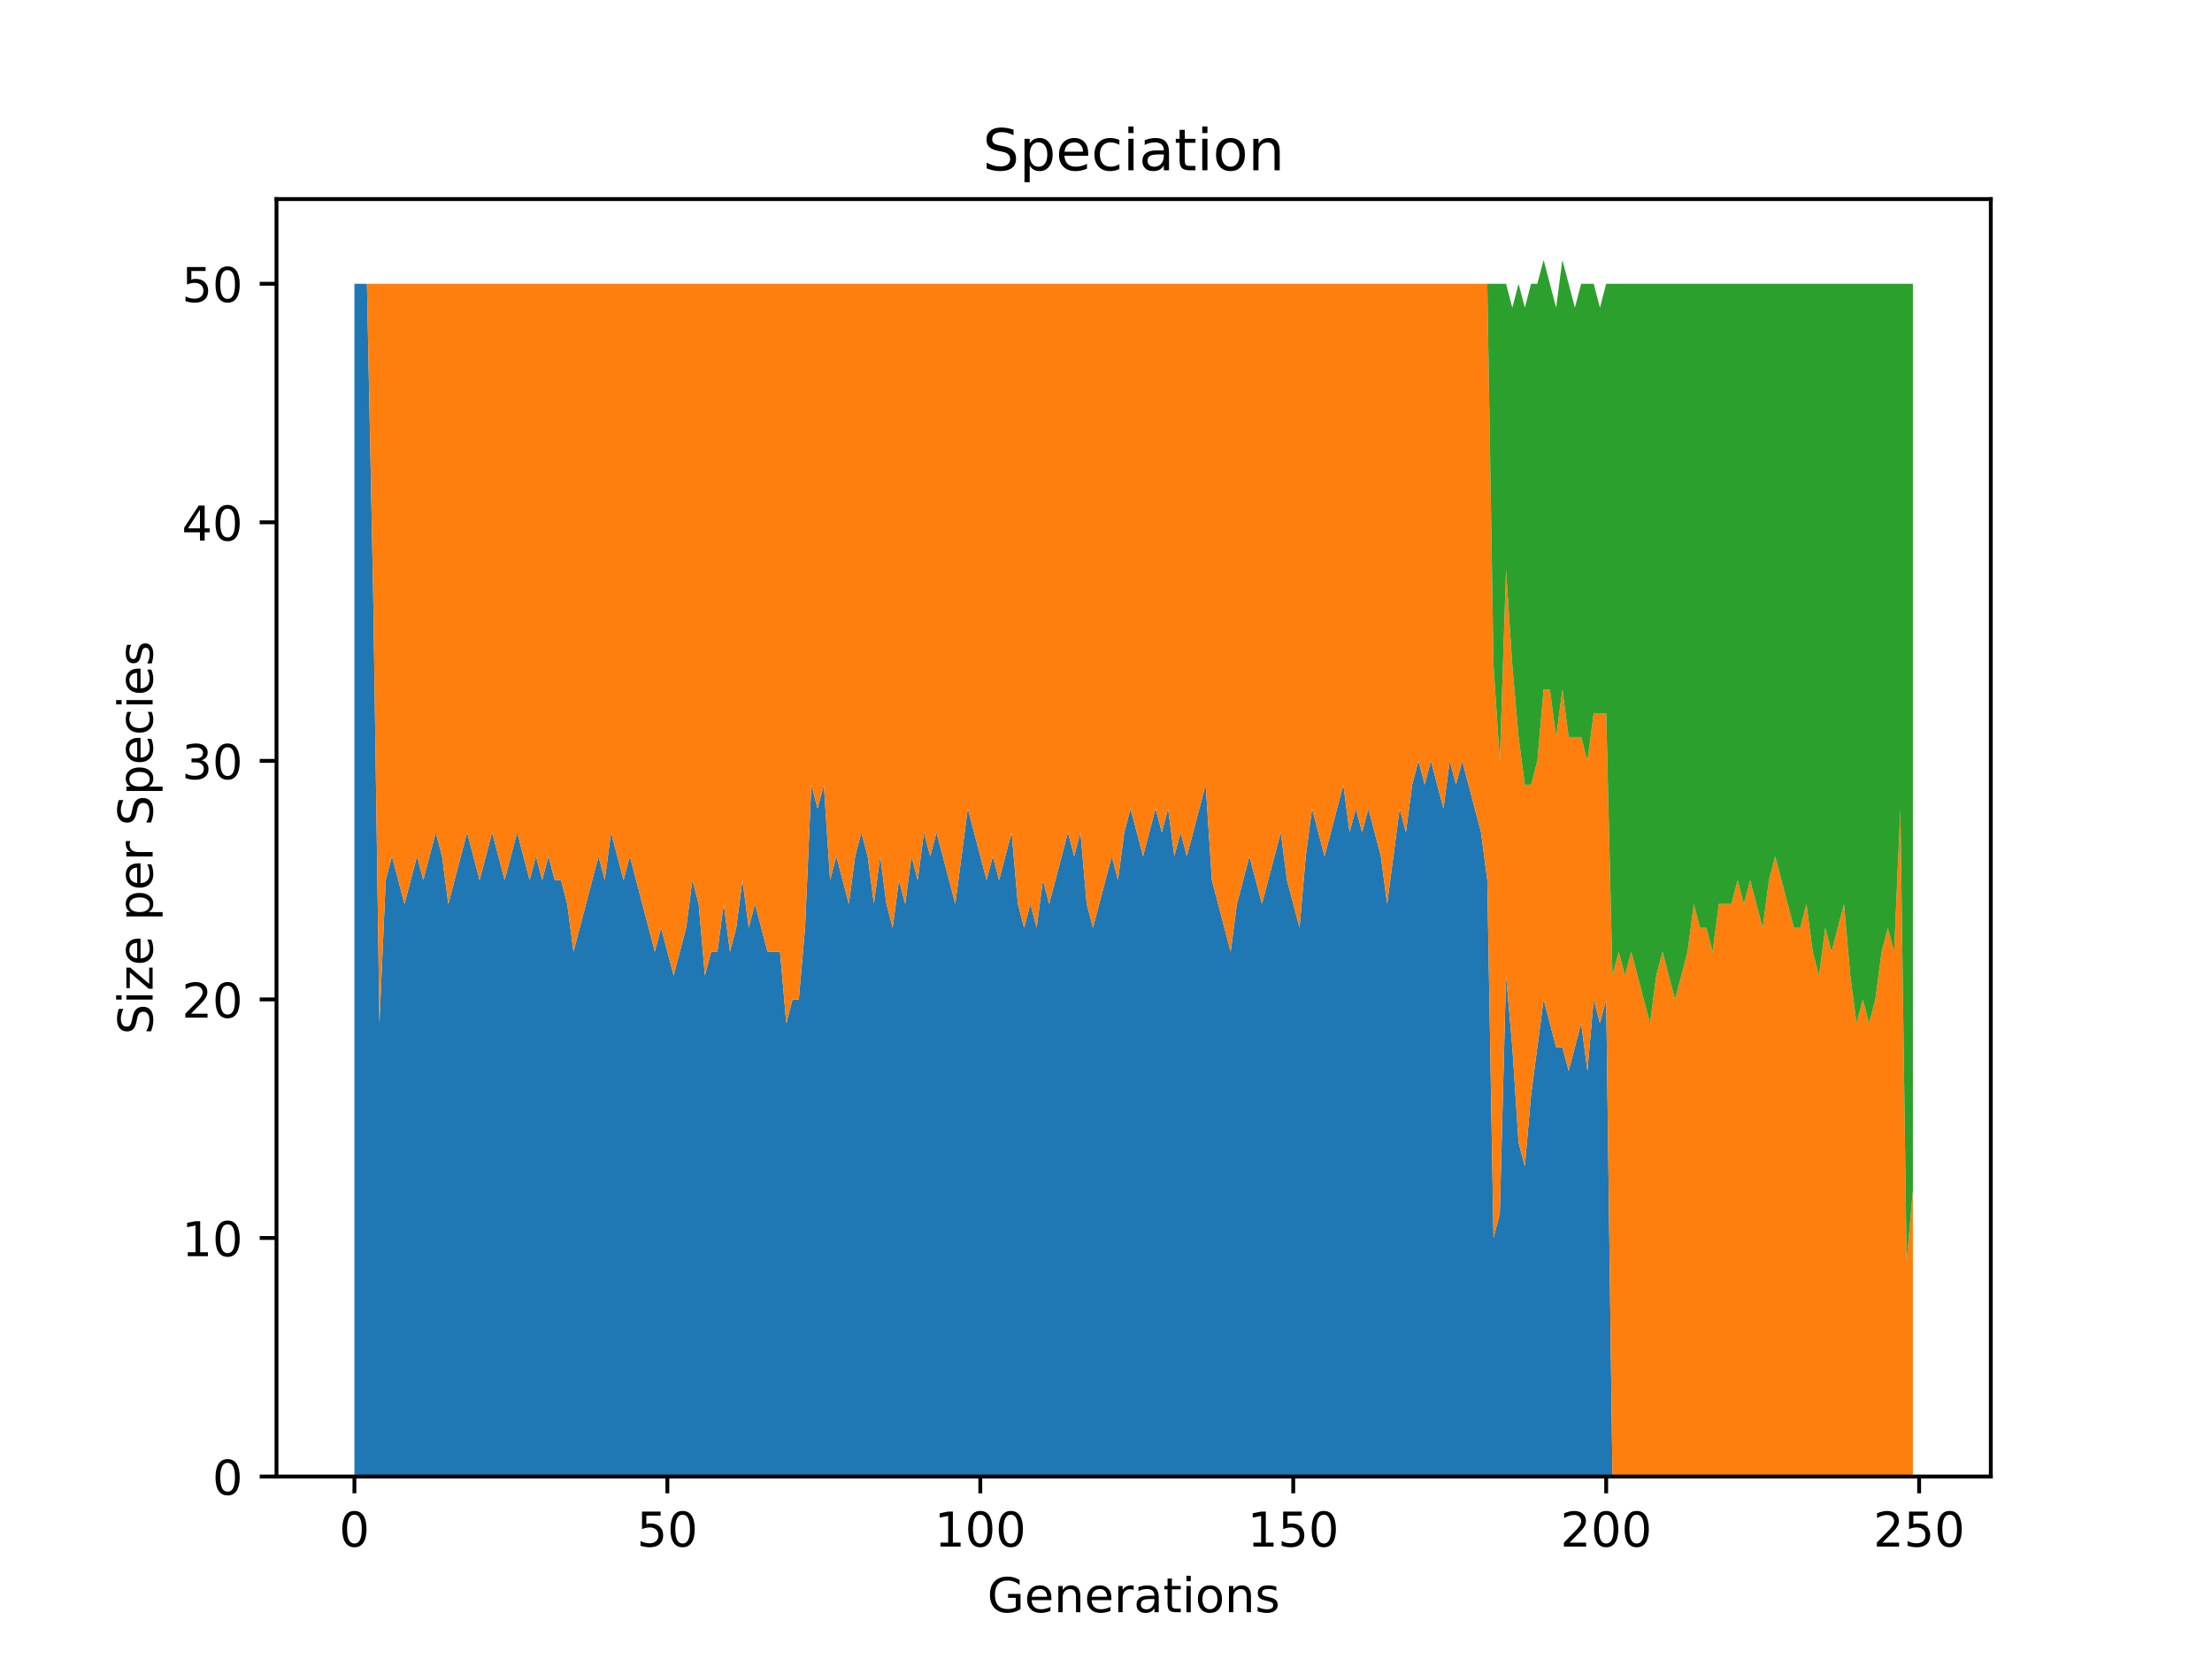 <?xml version="1.0" encoding="utf-8" standalone="no"?>
<!DOCTYPE svg PUBLIC "-//W3C//DTD SVG 1.1//EN"
  "http://www.w3.org/Graphics/SVG/1.1/DTD/svg11.dtd">
<!-- Created with matplotlib (https://matplotlib.org/) -->
<svg height="345.6pt" version="1.1" viewBox="0 0 460.8 345.6" width="460.8pt" xmlns="http://www.w3.org/2000/svg" xmlns:xlink="http://www.w3.org/1999/xlink">
 <defs>
  <style type="text/css">*{stroke-linecap:butt;stroke-linejoin:round;}</style>
 </defs>
 <g id="figure_1">
  <g id="patch_1">
   <path d="M 0 345.6 
L 460.8 345.6 
L 460.8 0 
L 0 0 
z
" style="fill:#ffffff;"/>
  </g>
  <g id="axes_1">
   <g id="patch_2">
    <path d="M 57.6 307.584 
L 414.72 307.584 
L 414.72 41.472 
L 57.6 41.472 
z
" style="fill:#ffffff;"/>
   </g>
   <g id="PolyCollection_1">
    <path clip-path="url(#p7d78b21f72)" d="M 73.833 59.113 
L 73.833 307.584 
L 75.137 307.584 
L 76.44 307.584 
L 77.744 307.584 
L 79.048 307.584 
L 80.352 307.584 
L 81.656 307.584 
L 82.96 307.584 
L 84.263 307.584 
L 85.567 307.584 
L 86.871 307.584 
L 88.175 307.584 
L 89.479 307.584 
L 90.783 307.584 
L 92.086 307.584 
L 93.39 307.584 
L 94.694 307.584 
L 95.998 307.584 
L 97.302 307.584 
L 98.606 307.584 
L 99.909 307.584 
L 101.213 307.584 
L 102.517 307.584 
L 103.821 307.584 
L 105.125 307.584 
L 106.429 307.584 
L 107.732 307.584 
L 109.036 307.584 
L 110.34 307.584 
L 111.644 307.584 
L 112.948 307.584 
L 114.252 307.584 
L 115.555 307.584 
L 116.859 307.584 
L 118.163 307.584 
L 119.467 307.584 
L 120.771 307.584 
L 122.075 307.584 
L 123.378 307.584 
L 124.682 307.584 
L 125.986 307.584 
L 127.29 307.584 
L 128.594 307.584 
L 129.898 307.584 
L 131.201 307.584 
L 132.505 307.584 
L 133.809 307.584 
L 135.113 307.584 
L 136.417 307.584 
L 137.721 307.584 
L 139.024 307.584 
L 140.328 307.584 
L 141.632 307.584 
L 142.936 307.584 
L 144.24 307.584 
L 145.544 307.584 
L 146.847 307.584 
L 148.151 307.584 
L 149.455 307.584 
L 150.759 307.584 
L 152.063 307.584 
L 153.367 307.584 
L 154.67 307.584 
L 155.974 307.584 
L 157.278 307.584 
L 158.582 307.584 
L 159.886 307.584 
L 161.19 307.584 
L 162.493 307.584 
L 163.797 307.584 
L 165.101 307.584 
L 166.405 307.584 
L 167.709 307.584 
L 169.013 307.584 
L 170.316 307.584 
L 171.62 307.584 
L 172.924 307.584 
L 174.228 307.584 
L 175.532 307.584 
L 176.836 307.584 
L 178.139 307.584 
L 179.443 307.584 
L 180.747 307.584 
L 182.051 307.584 
L 183.355 307.584 
L 184.659 307.584 
L 185.962 307.584 
L 187.266 307.584 
L 188.57 307.584 
L 189.874 307.584 
L 191.178 307.584 
L 192.482 307.584 
L 193.785 307.584 
L 195.089 307.584 
L 196.393 307.584 
L 197.697 307.584 
L 199.001 307.584 
L 200.305 307.584 
L 201.608 307.584 
L 202.912 307.584 
L 204.216 307.584 
L 205.52 307.584 
L 206.824 307.584 
L 208.128 307.584 
L 209.431 307.584 
L 210.735 307.584 
L 212.039 307.584 
L 213.343 307.584 
L 214.647 307.584 
L 215.951 307.584 
L 217.254 307.584 
L 218.558 307.584 
L 219.862 307.584 
L 221.166 307.584 
L 222.47 307.584 
L 223.774 307.584 
L 225.077 307.584 
L 226.381 307.584 
L 227.685 307.584 
L 228.989 307.584 
L 230.293 307.584 
L 231.597 307.584 
L 232.9 307.584 
L 234.204 307.584 
L 235.508 307.584 
L 236.812 307.584 
L 238.116 307.584 
L 239.42 307.584 
L 240.723 307.584 
L 242.027 307.584 
L 243.331 307.584 
L 244.635 307.584 
L 245.939 307.584 
L 247.243 307.584 
L 248.546 307.584 
L 249.85 307.584 
L 251.154 307.584 
L 252.458 307.584 
L 253.762 307.584 
L 255.066 307.584 
L 256.369 307.584 
L 257.673 307.584 
L 258.977 307.584 
L 260.281 307.584 
L 261.585 307.584 
L 262.889 307.584 
L 264.192 307.584 
L 265.496 307.584 
L 266.8 307.584 
L 268.104 307.584 
L 269.408 307.584 
L 270.712 307.584 
L 272.015 307.584 
L 273.319 307.584 
L 274.623 307.584 
L 275.927 307.584 
L 277.231 307.584 
L 278.535 307.584 
L 279.838 307.584 
L 281.142 307.584 
L 282.446 307.584 
L 283.75 307.584 
L 285.054 307.584 
L 286.358 307.584 
L 287.661 307.584 
L 288.965 307.584 
L 290.269 307.584 
L 291.573 307.584 
L 292.877 307.584 
L 294.181 307.584 
L 295.484 307.584 
L 296.788 307.584 
L 298.092 307.584 
L 299.396 307.584 
L 300.7 307.584 
L 302.004 307.584 
L 303.307 307.584 
L 304.611 307.584 
L 305.915 307.584 
L 307.219 307.584 
L 308.523 307.584 
L 309.827 307.584 
L 311.13 307.584 
L 312.434 307.584 
L 313.738 307.584 
L 315.042 307.584 
L 316.346 307.584 
L 317.65 307.584 
L 318.953 307.584 
L 320.257 307.584 
L 321.561 307.584 
L 322.865 307.584 
L 324.169 307.584 
L 325.473 307.584 
L 326.776 307.584 
L 328.08 307.584 
L 329.384 307.584 
L 330.688 307.584 
L 331.992 307.584 
L 333.296 307.584 
L 334.599 307.584 
L 335.903 307.584 
L 337.207 307.584 
L 338.511 307.584 
L 339.815 307.584 
L 341.119 307.584 
L 342.422 307.584 
L 343.726 307.584 
L 345.03 307.584 
L 346.334 307.584 
L 347.638 307.584 
L 348.942 307.584 
L 350.245 307.584 
L 351.549 307.584 
L 352.853 307.584 
L 354.157 307.584 
L 355.461 307.584 
L 356.765 307.584 
L 358.068 307.584 
L 359.372 307.584 
L 360.676 307.584 
L 361.98 307.584 
L 363.284 307.584 
L 364.588 307.584 
L 365.891 307.584 
L 367.195 307.584 
L 368.499 307.584 
L 369.803 307.584 
L 371.107 307.584 
L 372.411 307.584 
L 373.714 307.584 
L 375.018 307.584 
L 376.322 307.584 
L 377.626 307.584 
L 378.93 307.584 
L 380.234 307.584 
L 381.537 307.584 
L 382.841 307.584 
L 384.145 307.584 
L 385.449 307.584 
L 386.753 307.584 
L 388.057 307.584 
L 389.36 307.584 
L 390.664 307.584 
L 391.968 307.584 
L 393.272 307.584 
L 394.576 307.584 
L 395.88 307.584 
L 397.183 307.584 
L 398.487 307.584 
L 398.487 307.584 
L 398.487 307.584 
L 397.183 307.584 
L 395.88 307.584 
L 394.576 307.584 
L 393.272 307.584 
L 391.968 307.584 
L 390.664 307.584 
L 389.36 307.584 
L 388.057 307.584 
L 386.753 307.584 
L 385.449 307.584 
L 384.145 307.584 
L 382.841 307.584 
L 381.537 307.584 
L 380.234 307.584 
L 378.93 307.584 
L 377.626 307.584 
L 376.322 307.584 
L 375.018 307.584 
L 373.714 307.584 
L 372.411 307.584 
L 371.107 307.584 
L 369.803 307.584 
L 368.499 307.584 
L 367.195 307.584 
L 365.891 307.584 
L 364.588 307.584 
L 363.284 307.584 
L 361.98 307.584 
L 360.676 307.584 
L 359.372 307.584 
L 358.068 307.584 
L 356.765 307.584 
L 355.461 307.584 
L 354.157 307.584 
L 352.853 307.584 
L 351.549 307.584 
L 350.245 307.584 
L 348.942 307.584 
L 347.638 307.584 
L 346.334 307.584 
L 345.03 307.584 
L 343.726 307.584 
L 342.422 307.584 
L 341.119 307.584 
L 339.815 307.584 
L 338.511 307.584 
L 337.207 307.584 
L 335.903 307.584 
L 334.599 208.196 
L 333.296 213.165 
L 331.992 208.196 
L 330.688 223.104 
L 329.384 213.165 
L 328.08 218.135 
L 326.776 223.104 
L 325.473 218.135 
L 324.169 218.135 
L 322.865 213.165 
L 321.561 208.196 
L 320.257 218.135 
L 318.953 228.073 
L 317.65 242.982 
L 316.346 238.012 
L 315.042 218.135 
L 313.738 203.226 
L 312.434 252.92 
L 311.13 257.89 
L 309.827 183.349 
L 308.523 173.41 
L 307.219 168.44 
L 305.915 163.471 
L 304.611 158.502 
L 303.307 163.471 
L 302.004 158.502 
L 300.7 168.44 
L 299.396 163.471 
L 298.092 158.502 
L 296.788 163.471 
L 295.484 158.502 
L 294.181 163.471 
L 292.877 173.41 
L 291.573 168.44 
L 290.269 178.379 
L 288.965 188.318 
L 287.661 178.379 
L 286.358 173.41 
L 285.054 168.44 
L 283.75 173.41 
L 282.446 168.44 
L 281.142 173.41 
L 279.838 163.471 
L 278.535 168.44 
L 277.231 173.41 
L 275.927 178.379 
L 274.623 173.41 
L 273.319 168.44 
L 272.015 178.379 
L 270.712 193.288 
L 269.408 188.318 
L 268.104 183.349 
L 266.8 173.41 
L 265.496 178.379 
L 264.192 183.349 
L 262.889 188.318 
L 261.585 183.349 
L 260.281 178.379 
L 258.977 183.349 
L 257.673 188.318 
L 256.369 198.257 
L 255.066 193.288 
L 253.762 188.318 
L 252.458 183.349 
L 251.154 163.471 
L 249.85 168.44 
L 248.546 173.41 
L 247.243 178.379 
L 245.939 173.41 
L 244.635 178.379 
L 243.331 168.44 
L 242.027 173.41 
L 240.723 168.44 
L 239.42 173.41 
L 238.116 178.379 
L 236.812 173.41 
L 235.508 168.44 
L 234.204 173.41 
L 232.9 183.349 
L 231.597 178.379 
L 230.293 183.349 
L 228.989 188.318 
L 227.685 193.288 
L 226.381 188.318 
L 225.077 173.41 
L 223.774 178.379 
L 222.47 173.41 
L 221.166 178.379 
L 219.862 183.349 
L 218.558 188.318 
L 217.254 183.349 
L 215.951 193.288 
L 214.647 188.318 
L 213.343 193.288 
L 212.039 188.318 
L 210.735 173.41 
L 209.431 178.379 
L 208.128 183.349 
L 206.824 178.379 
L 205.52 183.349 
L 204.216 178.379 
L 202.912 173.41 
L 201.608 168.44 
L 200.305 178.379 
L 199.001 188.318 
L 197.697 183.349 
L 196.393 178.379 
L 195.089 173.41 
L 193.785 178.379 
L 192.482 173.41 
L 191.178 183.349 
L 189.874 178.379 
L 188.57 188.318 
L 187.266 183.349 
L 185.962 193.288 
L 184.659 188.318 
L 183.355 178.379 
L 182.051 188.318 
L 180.747 178.379 
L 179.443 173.41 
L 178.139 178.379 
L 176.836 188.318 
L 175.532 183.349 
L 174.228 178.379 
L 172.924 183.349 
L 171.62 163.471 
L 170.316 168.44 
L 169.013 163.471 
L 167.709 193.288 
L 166.405 208.196 
L 165.101 208.196 
L 163.797 213.165 
L 162.493 198.257 
L 161.19 198.257 
L 159.886 198.257 
L 158.582 193.288 
L 157.278 188.318 
L 155.974 193.288 
L 154.67 183.349 
L 153.367 193.288 
L 152.063 198.257 
L 150.759 188.318 
L 149.455 198.257 
L 148.151 198.257 
L 146.847 203.226 
L 145.544 188.318 
L 144.24 183.349 
L 142.936 193.288 
L 141.632 198.257 
L 140.328 203.226 
L 139.024 198.257 
L 137.721 193.288 
L 136.417 198.257 
L 135.113 193.288 
L 133.809 188.318 
L 132.505 183.349 
L 131.201 178.379 
L 129.898 183.349 
L 128.594 178.379 
L 127.29 173.41 
L 125.986 183.349 
L 124.682 178.379 
L 123.378 183.349 
L 122.075 188.318 
L 120.771 193.288 
L 119.467 198.257 
L 118.163 188.318 
L 116.859 183.349 
L 115.555 183.349 
L 114.252 178.379 
L 112.948 183.349 
L 111.644 178.379 
L 110.34 183.349 
L 109.036 178.379 
L 107.732 173.41 
L 106.429 178.379 
L 105.125 183.349 
L 103.821 178.379 
L 102.517 173.41 
L 101.213 178.379 
L 99.909 183.349 
L 98.606 178.379 
L 97.302 173.41 
L 95.998 178.379 
L 94.694 183.349 
L 93.39 188.318 
L 92.086 178.379 
L 90.783 173.41 
L 89.479 178.379 
L 88.175 183.349 
L 86.871 178.379 
L 85.567 183.349 
L 84.263 188.318 
L 82.96 183.349 
L 81.656 178.379 
L 80.352 183.349 
L 79.048 213.165 
L 77.744 123.716 
L 76.44 59.113 
L 75.137 59.113 
L 73.833 59.113 
z
" style="fill:#1f77b4;"/>
   </g>
   <g id="PolyCollection_2">
    <path clip-path="url(#p7d78b21f72)" d="M 73.833 59.113 
L 73.833 59.113 
L 75.137 59.113 
L 76.44 59.113 
L 77.744 123.716 
L 79.048 213.165 
L 80.352 183.349 
L 81.656 178.379 
L 82.96 183.349 
L 84.263 188.318 
L 85.567 183.349 
L 86.871 178.379 
L 88.175 183.349 
L 89.479 178.379 
L 90.783 173.41 
L 92.086 178.379 
L 93.39 188.318 
L 94.694 183.349 
L 95.998 178.379 
L 97.302 173.41 
L 98.606 178.379 
L 99.909 183.349 
L 101.213 178.379 
L 102.517 173.41 
L 103.821 178.379 
L 105.125 183.349 
L 106.429 178.379 
L 107.732 173.41 
L 109.036 178.379 
L 110.34 183.349 
L 111.644 178.379 
L 112.948 183.349 
L 114.252 178.379 
L 115.555 183.349 
L 116.859 183.349 
L 118.163 188.318 
L 119.467 198.257 
L 120.771 193.288 
L 122.075 188.318 
L 123.378 183.349 
L 124.682 178.379 
L 125.986 183.349 
L 127.29 173.41 
L 128.594 178.379 
L 129.898 183.349 
L 131.201 178.379 
L 132.505 183.349 
L 133.809 188.318 
L 135.113 193.288 
L 136.417 198.257 
L 137.721 193.288 
L 139.024 198.257 
L 140.328 203.226 
L 141.632 198.257 
L 142.936 193.288 
L 144.24 183.349 
L 145.544 188.318 
L 146.847 203.226 
L 148.151 198.257 
L 149.455 198.257 
L 150.759 188.318 
L 152.063 198.257 
L 153.367 193.288 
L 154.67 183.349 
L 155.974 193.288 
L 157.278 188.318 
L 158.582 193.288 
L 159.886 198.257 
L 161.19 198.257 
L 162.493 198.257 
L 163.797 213.165 
L 165.101 208.196 
L 166.405 208.196 
L 167.709 193.288 
L 169.013 163.471 
L 170.316 168.44 
L 171.62 163.471 
L 172.924 183.349 
L 174.228 178.379 
L 175.532 183.349 
L 176.836 188.318 
L 178.139 178.379 
L 179.443 173.41 
L 180.747 178.379 
L 182.051 188.318 
L 183.355 178.379 
L 184.659 188.318 
L 185.962 193.288 
L 187.266 183.349 
L 188.57 188.318 
L 189.874 178.379 
L 191.178 183.349 
L 192.482 173.41 
L 193.785 178.379 
L 195.089 173.41 
L 196.393 178.379 
L 197.697 183.349 
L 199.001 188.318 
L 200.305 178.379 
L 201.608 168.44 
L 202.912 173.41 
L 204.216 178.379 
L 205.52 183.349 
L 206.824 178.379 
L 208.128 183.349 
L 209.431 178.379 
L 210.735 173.41 
L 212.039 188.318 
L 213.343 193.288 
L 214.647 188.318 
L 215.951 193.288 
L 217.254 183.349 
L 218.558 188.318 
L 219.862 183.349 
L 221.166 178.379 
L 222.47 173.41 
L 223.774 178.379 
L 225.077 173.41 
L 226.381 188.318 
L 227.685 193.288 
L 228.989 188.318 
L 230.293 183.349 
L 231.597 178.379 
L 232.9 183.349 
L 234.204 173.41 
L 235.508 168.44 
L 236.812 173.41 
L 238.116 178.379 
L 239.42 173.41 
L 240.723 168.44 
L 242.027 173.41 
L 243.331 168.44 
L 244.635 178.379 
L 245.939 173.41 
L 247.243 178.379 
L 248.546 173.41 
L 249.85 168.44 
L 251.154 163.471 
L 252.458 183.349 
L 253.762 188.318 
L 255.066 193.288 
L 256.369 198.257 
L 257.673 188.318 
L 258.977 183.349 
L 260.281 178.379 
L 261.585 183.349 
L 262.889 188.318 
L 264.192 183.349 
L 265.496 178.379 
L 266.8 173.41 
L 268.104 183.349 
L 269.408 188.318 
L 270.712 193.288 
L 272.015 178.379 
L 273.319 168.44 
L 274.623 173.41 
L 275.927 178.379 
L 277.231 173.41 
L 278.535 168.44 
L 279.838 163.471 
L 281.142 173.41 
L 282.446 168.44 
L 283.75 173.41 
L 285.054 168.44 
L 286.358 173.41 
L 287.661 178.379 
L 288.965 188.318 
L 290.269 178.379 
L 291.573 168.44 
L 292.877 173.41 
L 294.181 163.471 
L 295.484 158.502 
L 296.788 163.471 
L 298.092 158.502 
L 299.396 163.471 
L 300.7 168.44 
L 302.004 158.502 
L 303.307 163.471 
L 304.611 158.502 
L 305.915 163.471 
L 307.219 168.44 
L 308.523 173.41 
L 309.827 183.349 
L 311.13 257.89 
L 312.434 252.92 
L 313.738 203.226 
L 315.042 218.135 
L 316.346 238.012 
L 317.65 242.982 
L 318.953 228.073 
L 320.257 218.135 
L 321.561 208.196 
L 322.865 213.165 
L 324.169 218.135 
L 325.473 218.135 
L 326.776 223.104 
L 328.08 218.135 
L 329.384 213.165 
L 330.688 223.104 
L 331.992 208.196 
L 333.296 213.165 
L 334.599 208.196 
L 335.903 307.584 
L 337.207 307.584 
L 338.511 307.584 
L 339.815 307.584 
L 341.119 307.584 
L 342.422 307.584 
L 343.726 307.584 
L 345.03 307.584 
L 346.334 307.584 
L 347.638 307.584 
L 348.942 307.584 
L 350.245 307.584 
L 351.549 307.584 
L 352.853 307.584 
L 354.157 307.584 
L 355.461 307.584 
L 356.765 307.584 
L 358.068 307.584 
L 359.372 307.584 
L 360.676 307.584 
L 361.98 307.584 
L 363.284 307.584 
L 364.588 307.584 
L 365.891 307.584 
L 367.195 307.584 
L 368.499 307.584 
L 369.803 307.584 
L 371.107 307.584 
L 372.411 307.584 
L 373.714 307.584 
L 375.018 307.584 
L 376.322 307.584 
L 377.626 307.584 
L 378.93 307.584 
L 380.234 307.584 
L 381.537 307.584 
L 382.841 307.584 
L 384.145 307.584 
L 385.449 307.584 
L 386.753 307.584 
L 388.057 307.584 
L 389.36 307.584 
L 390.664 307.584 
L 391.968 307.584 
L 393.272 307.584 
L 394.576 307.584 
L 395.88 307.584 
L 397.183 307.584 
L 398.487 307.584 
L 398.487 247.951 
L 398.487 247.951 
L 397.183 262.859 
L 395.88 168.44 
L 394.576 198.257 
L 393.272 193.288 
L 391.968 198.257 
L 390.664 208.196 
L 389.36 213.165 
L 388.057 208.196 
L 386.753 213.165 
L 385.449 203.226 
L 384.145 188.318 
L 382.841 193.288 
L 381.537 198.257 
L 380.234 193.288 
L 378.93 203.226 
L 377.626 198.257 
L 376.322 188.318 
L 375.018 193.288 
L 373.714 193.288 
L 372.411 188.318 
L 371.107 183.349 
L 369.803 178.379 
L 368.499 183.349 
L 367.195 193.288 
L 365.891 188.318 
L 364.588 183.349 
L 363.284 188.318 
L 361.98 183.349 
L 360.676 188.318 
L 359.372 188.318 
L 358.068 188.318 
L 356.765 198.257 
L 355.461 193.288 
L 354.157 193.288 
L 352.853 188.318 
L 351.549 198.257 
L 350.245 203.226 
L 348.942 208.196 
L 347.638 203.226 
L 346.334 198.257 
L 345.03 203.226 
L 343.726 213.165 
L 342.422 208.196 
L 341.119 203.226 
L 339.815 198.257 
L 338.511 203.226 
L 337.207 198.257 
L 335.903 203.226 
L 334.599 148.563 
L 333.296 148.563 
L 331.992 148.563 
L 330.688 158.502 
L 329.384 153.532 
L 328.08 153.532 
L 326.776 153.532 
L 325.473 143.593 
L 324.169 153.532 
L 322.865 143.593 
L 321.561 143.593 
L 320.257 158.502 
L 318.953 163.471 
L 317.65 163.471 
L 316.346 153.532 
L 315.042 138.624 
L 313.738 118.746 
L 312.434 158.502 
L 311.13 138.624 
L 309.827 59.113 
L 308.523 59.113 
L 307.219 59.113 
L 305.915 59.113 
L 304.611 59.113 
L 303.307 59.113 
L 302.004 59.113 
L 300.7 59.113 
L 299.396 59.113 
L 298.092 59.113 
L 296.788 59.113 
L 295.484 59.113 
L 294.181 59.113 
L 292.877 59.113 
L 291.573 59.113 
L 290.269 59.113 
L 288.965 59.113 
L 287.661 59.113 
L 286.358 59.113 
L 285.054 59.113 
L 283.75 59.113 
L 282.446 59.113 
L 281.142 59.113 
L 279.838 59.113 
L 278.535 59.113 
L 277.231 59.113 
L 275.927 59.113 
L 274.623 59.113 
L 273.319 59.113 
L 272.015 59.113 
L 270.712 59.113 
L 269.408 59.113 
L 268.104 59.113 
L 266.8 59.113 
L 265.496 59.113 
L 264.192 59.113 
L 262.889 59.113 
L 261.585 59.113 
L 260.281 59.113 
L 258.977 59.113 
L 257.673 59.113 
L 256.369 59.113 
L 255.066 59.113 
L 253.762 59.113 
L 252.458 59.113 
L 251.154 59.113 
L 249.85 59.113 
L 248.546 59.113 
L 247.243 59.113 
L 245.939 59.113 
L 244.635 59.113 
L 243.331 59.113 
L 242.027 59.113 
L 240.723 59.113 
L 239.42 59.113 
L 238.116 59.113 
L 236.812 59.113 
L 235.508 59.113 
L 234.204 59.113 
L 232.9 59.113 
L 231.597 59.113 
L 230.293 59.113 
L 228.989 59.113 
L 227.685 59.113 
L 226.381 59.113 
L 225.077 59.113 
L 223.774 59.113 
L 222.47 59.113 
L 221.166 59.113 
L 219.862 59.113 
L 218.558 59.113 
L 217.254 59.113 
L 215.951 59.113 
L 214.647 59.113 
L 213.343 59.113 
L 212.039 59.113 
L 210.735 59.113 
L 209.431 59.113 
L 208.128 59.113 
L 206.824 59.113 
L 205.52 59.113 
L 204.216 59.113 
L 202.912 59.113 
L 201.608 59.113 
L 200.305 59.113 
L 199.001 59.113 
L 197.697 59.113 
L 196.393 59.113 
L 195.089 59.113 
L 193.785 59.113 
L 192.482 59.113 
L 191.178 59.113 
L 189.874 59.113 
L 188.57 59.113 
L 187.266 59.113 
L 185.962 59.113 
L 184.659 59.113 
L 183.355 59.113 
L 182.051 59.113 
L 180.747 59.113 
L 179.443 59.113 
L 178.139 59.113 
L 176.836 59.113 
L 175.532 59.113 
L 174.228 59.113 
L 172.924 59.113 
L 171.62 59.113 
L 170.316 59.113 
L 169.013 59.113 
L 167.709 59.113 
L 166.405 59.113 
L 165.101 59.113 
L 163.797 59.113 
L 162.493 59.113 
L 161.19 59.113 
L 159.886 59.113 
L 158.582 59.113 
L 157.278 59.113 
L 155.974 59.113 
L 154.67 59.113 
L 153.367 59.113 
L 152.063 59.113 
L 150.759 59.113 
L 149.455 59.113 
L 148.151 59.113 
L 146.847 59.113 
L 145.544 59.113 
L 144.24 59.113 
L 142.936 59.113 
L 141.632 59.113 
L 140.328 59.113 
L 139.024 59.113 
L 137.721 59.113 
L 136.417 59.113 
L 135.113 59.113 
L 133.809 59.113 
L 132.505 59.113 
L 131.201 59.113 
L 129.898 59.113 
L 128.594 59.113 
L 127.29 59.113 
L 125.986 59.113 
L 124.682 59.113 
L 123.378 59.113 
L 122.075 59.113 
L 120.771 59.113 
L 119.467 59.113 
L 118.163 59.113 
L 116.859 59.113 
L 115.555 59.113 
L 114.252 59.113 
L 112.948 59.113 
L 111.644 59.113 
L 110.34 59.113 
L 109.036 59.113 
L 107.732 59.113 
L 106.429 59.113 
L 105.125 59.113 
L 103.821 59.113 
L 102.517 59.113 
L 101.213 59.113 
L 99.909 59.113 
L 98.606 59.113 
L 97.302 59.113 
L 95.998 59.113 
L 94.694 59.113 
L 93.39 59.113 
L 92.086 59.113 
L 90.783 59.113 
L 89.479 59.113 
L 88.175 59.113 
L 86.871 59.113 
L 85.567 59.113 
L 84.263 59.113 
L 82.96 59.113 
L 81.656 59.113 
L 80.352 59.113 
L 79.048 59.113 
L 77.744 59.113 
L 76.44 59.113 
L 75.137 59.113 
L 73.833 59.113 
z
" style="fill:#ff7f0e;"/>
   </g>
   <g id="PolyCollection_3">
    <path clip-path="url(#p7d78b21f72)" d="M 73.833 59.113 
L 73.833 59.113 
L 75.137 59.113 
L 76.44 59.113 
L 77.744 59.113 
L 79.048 59.113 
L 80.352 59.113 
L 81.656 59.113 
L 82.96 59.113 
L 84.263 59.113 
L 85.567 59.113 
L 86.871 59.113 
L 88.175 59.113 
L 89.479 59.113 
L 90.783 59.113 
L 92.086 59.113 
L 93.39 59.113 
L 94.694 59.113 
L 95.998 59.113 
L 97.302 59.113 
L 98.606 59.113 
L 99.909 59.113 
L 101.213 59.113 
L 102.517 59.113 
L 103.821 59.113 
L 105.125 59.113 
L 106.429 59.113 
L 107.732 59.113 
L 109.036 59.113 
L 110.34 59.113 
L 111.644 59.113 
L 112.948 59.113 
L 114.252 59.113 
L 115.555 59.113 
L 116.859 59.113 
L 118.163 59.113 
L 119.467 59.113 
L 120.771 59.113 
L 122.075 59.113 
L 123.378 59.113 
L 124.682 59.113 
L 125.986 59.113 
L 127.29 59.113 
L 128.594 59.113 
L 129.898 59.113 
L 131.201 59.113 
L 132.505 59.113 
L 133.809 59.113 
L 135.113 59.113 
L 136.417 59.113 
L 137.721 59.113 
L 139.024 59.113 
L 140.328 59.113 
L 141.632 59.113 
L 142.936 59.113 
L 144.24 59.113 
L 145.544 59.113 
L 146.847 59.113 
L 148.151 59.113 
L 149.455 59.113 
L 150.759 59.113 
L 152.063 59.113 
L 153.367 59.113 
L 154.67 59.113 
L 155.974 59.113 
L 157.278 59.113 
L 158.582 59.113 
L 159.886 59.113 
L 161.19 59.113 
L 162.493 59.113 
L 163.797 59.113 
L 165.101 59.113 
L 166.405 59.113 
L 167.709 59.113 
L 169.013 59.113 
L 170.316 59.113 
L 171.62 59.113 
L 172.924 59.113 
L 174.228 59.113 
L 175.532 59.113 
L 176.836 59.113 
L 178.139 59.113 
L 179.443 59.113 
L 180.747 59.113 
L 182.051 59.113 
L 183.355 59.113 
L 184.659 59.113 
L 185.962 59.113 
L 187.266 59.113 
L 188.57 59.113 
L 189.874 59.113 
L 191.178 59.113 
L 192.482 59.113 
L 193.785 59.113 
L 195.089 59.113 
L 196.393 59.113 
L 197.697 59.113 
L 199.001 59.113 
L 200.305 59.113 
L 201.608 59.113 
L 202.912 59.113 
L 204.216 59.113 
L 205.52 59.113 
L 206.824 59.113 
L 208.128 59.113 
L 209.431 59.113 
L 210.735 59.113 
L 212.039 59.113 
L 213.343 59.113 
L 214.647 59.113 
L 215.951 59.113 
L 217.254 59.113 
L 218.558 59.113 
L 219.862 59.113 
L 221.166 59.113 
L 222.47 59.113 
L 223.774 59.113 
L 225.077 59.113 
L 226.381 59.113 
L 227.685 59.113 
L 228.989 59.113 
L 230.293 59.113 
L 231.597 59.113 
L 232.9 59.113 
L 234.204 59.113 
L 235.508 59.113 
L 236.812 59.113 
L 238.116 59.113 
L 239.42 59.113 
L 240.723 59.113 
L 242.027 59.113 
L 243.331 59.113 
L 244.635 59.113 
L 245.939 59.113 
L 247.243 59.113 
L 248.546 59.113 
L 249.85 59.113 
L 251.154 59.113 
L 252.458 59.113 
L 253.762 59.113 
L 255.066 59.113 
L 256.369 59.113 
L 257.673 59.113 
L 258.977 59.113 
L 260.281 59.113 
L 261.585 59.113 
L 262.889 59.113 
L 264.192 59.113 
L 265.496 59.113 
L 266.8 59.113 
L 268.104 59.113 
L 269.408 59.113 
L 270.712 59.113 
L 272.015 59.113 
L 273.319 59.113 
L 274.623 59.113 
L 275.927 59.113 
L 277.231 59.113 
L 278.535 59.113 
L 279.838 59.113 
L 281.142 59.113 
L 282.446 59.113 
L 283.75 59.113 
L 285.054 59.113 
L 286.358 59.113 
L 287.661 59.113 
L 288.965 59.113 
L 290.269 59.113 
L 291.573 59.113 
L 292.877 59.113 
L 294.181 59.113 
L 295.484 59.113 
L 296.788 59.113 
L 298.092 59.113 
L 299.396 59.113 
L 300.7 59.113 
L 302.004 59.113 
L 303.307 59.113 
L 304.611 59.113 
L 305.915 59.113 
L 307.219 59.113 
L 308.523 59.113 
L 309.827 59.113 
L 311.13 138.624 
L 312.434 158.502 
L 313.738 118.746 
L 315.042 138.624 
L 316.346 153.532 
L 317.65 163.471 
L 318.953 163.471 
L 320.257 158.502 
L 321.561 143.593 
L 322.865 143.593 
L 324.169 153.532 
L 325.473 143.593 
L 326.776 153.532 
L 328.08 153.532 
L 329.384 153.532 
L 330.688 158.502 
L 331.992 148.563 
L 333.296 148.563 
L 334.599 148.563 
L 335.903 203.226 
L 337.207 198.257 
L 338.511 203.226 
L 339.815 198.257 
L 341.119 203.226 
L 342.422 208.196 
L 343.726 213.165 
L 345.03 203.226 
L 346.334 198.257 
L 347.638 203.226 
L 348.942 208.196 
L 350.245 203.226 
L 351.549 198.257 
L 352.853 188.318 
L 354.157 193.288 
L 355.461 193.288 
L 356.765 198.257 
L 358.068 188.318 
L 359.372 188.318 
L 360.676 188.318 
L 361.98 183.349 
L 363.284 188.318 
L 364.588 183.349 
L 365.891 188.318 
L 367.195 193.288 
L 368.499 183.349 
L 369.803 178.379 
L 371.107 183.349 
L 372.411 188.318 
L 373.714 193.288 
L 375.018 193.288 
L 376.322 188.318 
L 377.626 198.257 
L 378.93 203.226 
L 380.234 193.288 
L 381.537 198.257 
L 382.841 193.288 
L 384.145 188.318 
L 385.449 203.226 
L 386.753 213.165 
L 388.057 208.196 
L 389.36 213.165 
L 390.664 208.196 
L 391.968 198.257 
L 393.272 193.288 
L 394.576 198.257 
L 395.88 168.44 
L 397.183 262.859 
L 398.487 247.951 
L 398.487 59.113 
L 398.487 59.113 
L 397.183 59.113 
L 395.88 59.113 
L 394.576 59.113 
L 393.272 59.113 
L 391.968 59.113 
L 390.664 59.113 
L 389.36 59.113 
L 388.057 59.113 
L 386.753 59.113 
L 385.449 59.113 
L 384.145 59.113 
L 382.841 59.113 
L 381.537 59.113 
L 380.234 59.113 
L 378.93 59.113 
L 377.626 59.113 
L 376.322 59.113 
L 375.018 59.113 
L 373.714 59.113 
L 372.411 59.113 
L 371.107 59.113 
L 369.803 59.113 
L 368.499 59.113 
L 367.195 59.113 
L 365.891 59.113 
L 364.588 59.113 
L 363.284 59.113 
L 361.98 59.113 
L 360.676 59.113 
L 359.372 59.113 
L 358.068 59.113 
L 356.765 59.113 
L 355.461 59.113 
L 354.157 59.113 
L 352.853 59.113 
L 351.549 59.113 
L 350.245 59.113 
L 348.942 59.113 
L 347.638 59.113 
L 346.334 59.113 
L 345.03 59.113 
L 343.726 59.113 
L 342.422 59.113 
L 341.119 59.113 
L 339.815 59.113 
L 338.511 59.113 
L 337.207 59.113 
L 335.903 59.113 
L 334.599 59.113 
L 333.296 64.083 
L 331.992 59.113 
L 330.688 59.113 
L 329.384 59.113 
L 328.08 64.083 
L 326.776 59.113 
L 325.473 54.144 
L 324.169 64.083 
L 322.865 59.113 
L 321.561 54.144 
L 320.257 59.113 
L 318.953 59.113 
L 317.65 64.083 
L 316.346 59.113 
L 315.042 64.083 
L 313.738 59.113 
L 312.434 59.113 
L 311.13 59.113 
L 309.827 59.113 
L 308.523 59.113 
L 307.219 59.113 
L 305.915 59.113 
L 304.611 59.113 
L 303.307 59.113 
L 302.004 59.113 
L 300.7 59.113 
L 299.396 59.113 
L 298.092 59.113 
L 296.788 59.113 
L 295.484 59.113 
L 294.181 59.113 
L 292.877 59.113 
L 291.573 59.113 
L 290.269 59.113 
L 288.965 59.113 
L 287.661 59.113 
L 286.358 59.113 
L 285.054 59.113 
L 283.75 59.113 
L 282.446 59.113 
L 281.142 59.113 
L 279.838 59.113 
L 278.535 59.113 
L 277.231 59.113 
L 275.927 59.113 
L 274.623 59.113 
L 273.319 59.113 
L 272.015 59.113 
L 270.712 59.113 
L 269.408 59.113 
L 268.104 59.113 
L 266.8 59.113 
L 265.496 59.113 
L 264.192 59.113 
L 262.889 59.113 
L 261.585 59.113 
L 260.281 59.113 
L 258.977 59.113 
L 257.673 59.113 
L 256.369 59.113 
L 255.066 59.113 
L 253.762 59.113 
L 252.458 59.113 
L 251.154 59.113 
L 249.85 59.113 
L 248.546 59.113 
L 247.243 59.113 
L 245.939 59.113 
L 244.635 59.113 
L 243.331 59.113 
L 242.027 59.113 
L 240.723 59.113 
L 239.42 59.113 
L 238.116 59.113 
L 236.812 59.113 
L 235.508 59.113 
L 234.204 59.113 
L 232.9 59.113 
L 231.597 59.113 
L 230.293 59.113 
L 228.989 59.113 
L 227.685 59.113 
L 226.381 59.113 
L 225.077 59.113 
L 223.774 59.113 
L 222.47 59.113 
L 221.166 59.113 
L 219.862 59.113 
L 218.558 59.113 
L 217.254 59.113 
L 215.951 59.113 
L 214.647 59.113 
L 213.343 59.113 
L 212.039 59.113 
L 210.735 59.113 
L 209.431 59.113 
L 208.128 59.113 
L 206.824 59.113 
L 205.52 59.113 
L 204.216 59.113 
L 202.912 59.113 
L 201.608 59.113 
L 200.305 59.113 
L 199.001 59.113 
L 197.697 59.113 
L 196.393 59.113 
L 195.089 59.113 
L 193.785 59.113 
L 192.482 59.113 
L 191.178 59.113 
L 189.874 59.113 
L 188.57 59.113 
L 187.266 59.113 
L 185.962 59.113 
L 184.659 59.113 
L 183.355 59.113 
L 182.051 59.113 
L 180.747 59.113 
L 179.443 59.113 
L 178.139 59.113 
L 176.836 59.113 
L 175.532 59.113 
L 174.228 59.113 
L 172.924 59.113 
L 171.62 59.113 
L 170.316 59.113 
L 169.013 59.113 
L 167.709 59.113 
L 166.405 59.113 
L 165.101 59.113 
L 163.797 59.113 
L 162.493 59.113 
L 161.19 59.113 
L 159.886 59.113 
L 158.582 59.113 
L 157.278 59.113 
L 155.974 59.113 
L 154.67 59.113 
L 153.367 59.113 
L 152.063 59.113 
L 150.759 59.113 
L 149.455 59.113 
L 148.151 59.113 
L 146.847 59.113 
L 145.544 59.113 
L 144.24 59.113 
L 142.936 59.113 
L 141.632 59.113 
L 140.328 59.113 
L 139.024 59.113 
L 137.721 59.113 
L 136.417 59.113 
L 135.113 59.113 
L 133.809 59.113 
L 132.505 59.113 
L 131.201 59.113 
L 129.898 59.113 
L 128.594 59.113 
L 127.29 59.113 
L 125.986 59.113 
L 124.682 59.113 
L 123.378 59.113 
L 122.075 59.113 
L 120.771 59.113 
L 119.467 59.113 
L 118.163 59.113 
L 116.859 59.113 
L 115.555 59.113 
L 114.252 59.113 
L 112.948 59.113 
L 111.644 59.113 
L 110.34 59.113 
L 109.036 59.113 
L 107.732 59.113 
L 106.429 59.113 
L 105.125 59.113 
L 103.821 59.113 
L 102.517 59.113 
L 101.213 59.113 
L 99.909 59.113 
L 98.606 59.113 
L 97.302 59.113 
L 95.998 59.113 
L 94.694 59.113 
L 93.39 59.113 
L 92.086 59.113 
L 90.783 59.113 
L 89.479 59.113 
L 88.175 59.113 
L 86.871 59.113 
L 85.567 59.113 
L 84.263 59.113 
L 82.96 59.113 
L 81.656 59.113 
L 80.352 59.113 
L 79.048 59.113 
L 77.744 59.113 
L 76.44 59.113 
L 75.137 59.113 
L 73.833 59.113 
z
" style="fill:#2ca02c;"/>
   </g>
   <g id="matplotlib.axis_1">
    <g id="xtick_1">
     <g id="line2d_1">
      <defs>
       <path d="M 0 0 
L 0 3.5 
" id="m6365736cd5" style="stroke:#000000;stroke-width:0.8;"/>
      </defs>
      <g>
       <use style="stroke:#000000;stroke-width:0.8;" x="73.833" xlink:href="#m6365736cd5" y="307.584"/>
      </g>
     </g>
     <g id="text_1">
      <!-- 0 -->
      <g transform="translate(70.651 322.182)scale(0.1 -0.1)">
       <defs>
        <path d="M 31.781 66.406 
Q 24.172 66.406 20.328 58.906 
Q 16.5 51.422 16.5 36.375 
Q 16.5 21.391 20.328 13.891 
Q 24.172 6.391 31.781 6.391 
Q 39.453 6.391 43.281 13.891 
Q 47.125 21.391 47.125 36.375 
Q 47.125 51.422 43.281 58.906 
Q 39.453 66.406 31.781 66.406 
z
M 31.781 74.219 
Q 44.047 74.219 50.516 64.516 
Q 56.984 54.828 56.984 36.375 
Q 56.984 17.969 50.516 8.266 
Q 44.047 -1.422 31.781 -1.422 
Q 19.531 -1.422 13.062 8.266 
Q 6.594 17.969 6.594 36.375 
Q 6.594 54.828 13.062 64.516 
Q 19.531 74.219 31.781 74.219 
z
" id="DejaVuSans-48"/>
       </defs>
       <use xlink:href="#DejaVuSans-48"/>
      </g>
     </g>
    </g>
    <g id="xtick_2">
     <g id="line2d_2">
      <g>
       <use style="stroke:#000000;stroke-width:0.8;" x="139.024" xlink:href="#m6365736cd5" y="307.584"/>
      </g>
     </g>
     <g id="text_2">
      <!-- 50 -->
      <g transform="translate(132.662 322.182)scale(0.1 -0.1)">
       <defs>
        <path d="M 10.797 72.906 
L 49.516 72.906 
L 49.516 64.594 
L 19.828 64.594 
L 19.828 46.734 
Q 21.969 47.469 24.109 47.828 
Q 26.266 48.188 28.422 48.188 
Q 40.625 48.188 47.75 41.5 
Q 54.891 34.812 54.891 23.391 
Q 54.891 11.625 47.562 5.094 
Q 40.234 -1.422 26.906 -1.422 
Q 22.312 -1.422 17.547 -0.641 
Q 12.797 0.141 7.719 1.703 
L 7.719 11.625 
Q 12.109 9.234 16.797 8.062 
Q 21.484 6.891 26.703 6.891 
Q 35.156 6.891 40.078 11.328 
Q 45.016 15.766 45.016 23.391 
Q 45.016 31 40.078 35.438 
Q 35.156 39.891 26.703 39.891 
Q 22.75 39.891 18.812 39.016 
Q 14.891 38.141 10.797 36.281 
z
" id="DejaVuSans-53"/>
       </defs>
       <use xlink:href="#DejaVuSans-53"/>
       <use x="63.623" xlink:href="#DejaVuSans-48"/>
      </g>
     </g>
    </g>
    <g id="xtick_3">
     <g id="line2d_3">
      <g>
       <use style="stroke:#000000;stroke-width:0.8;" x="204.216" xlink:href="#m6365736cd5" y="307.584"/>
      </g>
     </g>
     <g id="text_3">
      <!-- 100 -->
      <g transform="translate(194.672 322.182)scale(0.1 -0.1)">
       <defs>
        <path d="M 12.406 8.297 
L 28.516 8.297 
L 28.516 63.922 
L 10.984 60.406 
L 10.984 69.391 
L 28.422 72.906 
L 38.281 72.906 
L 38.281 8.297 
L 54.391 8.297 
L 54.391 0 
L 12.406 0 
z
" id="DejaVuSans-49"/>
       </defs>
       <use xlink:href="#DejaVuSans-49"/>
       <use x="63.623" xlink:href="#DejaVuSans-48"/>
       <use x="127.246" xlink:href="#DejaVuSans-48"/>
      </g>
     </g>
    </g>
    <g id="xtick_4">
     <g id="line2d_4">
      <g>
       <use style="stroke:#000000;stroke-width:0.8;" x="269.408" xlink:href="#m6365736cd5" y="307.584"/>
      </g>
     </g>
     <g id="text_4">
      <!-- 150 -->
      <g transform="translate(259.864 322.182)scale(0.1 -0.1)">
       <use xlink:href="#DejaVuSans-49"/>
       <use x="63.623" xlink:href="#DejaVuSans-53"/>
       <use x="127.246" xlink:href="#DejaVuSans-48"/>
      </g>
     </g>
    </g>
    <g id="xtick_5">
     <g id="line2d_5">
      <g>
       <use style="stroke:#000000;stroke-width:0.8;" x="334.599" xlink:href="#m6365736cd5" y="307.584"/>
      </g>
     </g>
     <g id="text_5">
      <!-- 200 -->
      <g transform="translate(325.056 322.182)scale(0.1 -0.1)">
       <defs>
        <path d="M 19.188 8.297 
L 53.609 8.297 
L 53.609 0 
L 7.328 0 
L 7.328 8.297 
Q 12.938 14.109 22.625 23.891 
Q 32.328 33.688 34.812 36.531 
Q 39.547 41.844 41.422 45.531 
Q 43.312 49.219 43.312 52.781 
Q 43.312 58.594 39.234 62.25 
Q 35.156 65.922 28.609 65.922 
Q 23.969 65.922 18.812 64.312 
Q 13.672 62.703 7.812 59.422 
L 7.812 69.391 
Q 13.766 71.781 18.938 73 
Q 24.125 74.219 28.422 74.219 
Q 39.75 74.219 46.484 68.547 
Q 53.219 62.891 53.219 53.422 
Q 53.219 48.922 51.531 44.891 
Q 49.859 40.875 45.406 35.406 
Q 44.188 33.984 37.641 27.219 
Q 31.109 20.453 19.188 8.297 
z
" id="DejaVuSans-50"/>
       </defs>
       <use xlink:href="#DejaVuSans-50"/>
       <use x="63.623" xlink:href="#DejaVuSans-48"/>
       <use x="127.246" xlink:href="#DejaVuSans-48"/>
      </g>
     </g>
    </g>
    <g id="xtick_6">
     <g id="line2d_6">
      <g>
       <use style="stroke:#000000;stroke-width:0.8;" x="399.791" xlink:href="#m6365736cd5" y="307.584"/>
      </g>
     </g>
     <g id="text_6">
      <!-- 250 -->
      <g transform="translate(390.247 322.182)scale(0.1 -0.1)">
       <use xlink:href="#DejaVuSans-50"/>
       <use x="63.623" xlink:href="#DejaVuSans-53"/>
       <use x="127.246" xlink:href="#DejaVuSans-48"/>
      </g>
     </g>
    </g>
    <g id="text_7">
     <!-- Generations -->
     <g transform="translate(205.662 335.861)scale(0.1 -0.1)">
      <defs>
       <path d="M 59.516 10.406 
L 59.516 29.984 
L 43.406 29.984 
L 43.406 38.094 
L 69.281 38.094 
L 69.281 6.781 
Q 63.578 2.734 56.688 0.656 
Q 49.812 -1.422 42 -1.422 
Q 24.906 -1.422 15.25 8.562 
Q 5.609 18.562 5.609 36.375 
Q 5.609 54.25 15.25 64.234 
Q 24.906 74.219 42 74.219 
Q 49.125 74.219 55.547 72.453 
Q 61.969 70.703 67.391 67.281 
L 67.391 56.781 
Q 61.922 61.422 55.766 63.766 
Q 49.609 66.109 42.828 66.109 
Q 29.438 66.109 22.719 58.641 
Q 16.016 51.172 16.016 36.375 
Q 16.016 21.625 22.719 14.156 
Q 29.438 6.688 42.828 6.688 
Q 48.047 6.688 52.141 7.594 
Q 56.25 8.5 59.516 10.406 
z
" id="DejaVuSans-71"/>
       <path d="M 56.203 29.594 
L 56.203 25.203 
L 14.891 25.203 
Q 15.484 15.922 20.484 11.062 
Q 25.484 6.203 34.422 6.203 
Q 39.594 6.203 44.453 7.469 
Q 49.312 8.734 54.109 11.281 
L 54.109 2.781 
Q 49.266 0.734 44.188 -0.344 
Q 39.109 -1.422 33.891 -1.422 
Q 20.797 -1.422 13.156 6.188 
Q 5.516 13.812 5.516 26.812 
Q 5.516 40.234 12.766 48.109 
Q 20.016 56 32.328 56 
Q 43.359 56 49.781 48.891 
Q 56.203 41.797 56.203 29.594 
z
M 47.219 32.234 
Q 47.125 39.594 43.094 43.984 
Q 39.062 48.391 32.422 48.391 
Q 24.906 48.391 20.391 44.141 
Q 15.875 39.891 15.188 32.172 
z
" id="DejaVuSans-101"/>
       <path d="M 54.891 33.016 
L 54.891 0 
L 45.906 0 
L 45.906 32.719 
Q 45.906 40.484 42.875 44.328 
Q 39.844 48.188 33.797 48.188 
Q 26.516 48.188 22.312 43.547 
Q 18.109 38.922 18.109 30.906 
L 18.109 0 
L 9.078 0 
L 9.078 54.688 
L 18.109 54.688 
L 18.109 46.188 
Q 21.344 51.125 25.703 53.562 
Q 30.078 56 35.797 56 
Q 45.219 56 50.047 50.172 
Q 54.891 44.344 54.891 33.016 
z
" id="DejaVuSans-110"/>
       <path d="M 41.109 46.297 
Q 39.594 47.172 37.812 47.578 
Q 36.031 48 33.891 48 
Q 26.266 48 22.188 43.047 
Q 18.109 38.094 18.109 28.812 
L 18.109 0 
L 9.078 0 
L 9.078 54.688 
L 18.109 54.688 
L 18.109 46.188 
Q 20.953 51.172 25.484 53.578 
Q 30.031 56 36.531 56 
Q 37.453 56 38.578 55.875 
Q 39.703 55.766 41.062 55.516 
z
" id="DejaVuSans-114"/>
       <path d="M 34.281 27.484 
Q 23.391 27.484 19.188 25 
Q 14.984 22.516 14.984 16.5 
Q 14.984 11.719 18.141 8.906 
Q 21.297 6.109 26.703 6.109 
Q 34.188 6.109 38.703 11.406 
Q 43.219 16.703 43.219 25.484 
L 43.219 27.484 
z
M 52.203 31.203 
L 52.203 0 
L 43.219 0 
L 43.219 8.297 
Q 40.141 3.328 35.547 0.953 
Q 30.953 -1.422 24.312 -1.422 
Q 15.922 -1.422 10.953 3.297 
Q 6 8.016 6 15.922 
Q 6 25.141 12.172 29.828 
Q 18.359 34.516 30.609 34.516 
L 43.219 34.516 
L 43.219 35.406 
Q 43.219 41.609 39.141 45 
Q 35.062 48.391 27.688 48.391 
Q 23 48.391 18.547 47.266 
Q 14.109 46.141 10.016 43.891 
L 10.016 52.203 
Q 14.938 54.109 19.578 55.047 
Q 24.219 56 28.609 56 
Q 40.484 56 46.344 49.844 
Q 52.203 43.703 52.203 31.203 
z
" id="DejaVuSans-97"/>
       <path d="M 18.312 70.219 
L 18.312 54.688 
L 36.812 54.688 
L 36.812 47.703 
L 18.312 47.703 
L 18.312 18.016 
Q 18.312 11.328 20.141 9.422 
Q 21.969 7.516 27.594 7.516 
L 36.812 7.516 
L 36.812 0 
L 27.594 0 
Q 17.188 0 13.234 3.875 
Q 9.281 7.766 9.281 18.016 
L 9.281 47.703 
L 2.688 47.703 
L 2.688 54.688 
L 9.281 54.688 
L 9.281 70.219 
z
" id="DejaVuSans-116"/>
       <path d="M 9.422 54.688 
L 18.406 54.688 
L 18.406 0 
L 9.422 0 
z
M 9.422 75.984 
L 18.406 75.984 
L 18.406 64.594 
L 9.422 64.594 
z
" id="DejaVuSans-105"/>
       <path d="M 30.609 48.391 
Q 23.391 48.391 19.188 42.75 
Q 14.984 37.109 14.984 27.297 
Q 14.984 17.484 19.156 11.844 
Q 23.344 6.203 30.609 6.203 
Q 37.797 6.203 41.984 11.859 
Q 46.188 17.531 46.188 27.297 
Q 46.188 37.016 41.984 42.703 
Q 37.797 48.391 30.609 48.391 
z
M 30.609 56 
Q 42.328 56 49.016 48.375 
Q 55.719 40.766 55.719 27.297 
Q 55.719 13.875 49.016 6.219 
Q 42.328 -1.422 30.609 -1.422 
Q 18.844 -1.422 12.172 6.219 
Q 5.516 13.875 5.516 27.297 
Q 5.516 40.766 12.172 48.375 
Q 18.844 56 30.609 56 
z
" id="DejaVuSans-111"/>
       <path d="M 44.281 53.078 
L 44.281 44.578 
Q 40.484 46.531 36.375 47.5 
Q 32.281 48.484 27.875 48.484 
Q 21.188 48.484 17.844 46.438 
Q 14.5 44.391 14.5 40.281 
Q 14.5 37.156 16.891 35.375 
Q 19.281 33.594 26.516 31.984 
L 29.594 31.297 
Q 39.156 29.25 43.188 25.516 
Q 47.219 21.781 47.219 15.094 
Q 47.219 7.469 41.188 3.016 
Q 35.156 -1.422 24.609 -1.422 
Q 20.219 -1.422 15.453 -0.562 
Q 10.688 0.297 5.422 2 
L 5.422 11.281 
Q 10.406 8.688 15.234 7.391 
Q 20.062 6.109 24.812 6.109 
Q 31.156 6.109 34.562 8.281 
Q 37.984 10.453 37.984 14.406 
Q 37.984 18.062 35.516 20.016 
Q 33.062 21.969 24.703 23.781 
L 21.578 24.516 
Q 13.234 26.266 9.516 29.906 
Q 5.812 33.547 5.812 39.891 
Q 5.812 47.609 11.281 51.797 
Q 16.75 56 26.812 56 
Q 31.781 56 36.172 55.266 
Q 40.578 54.547 44.281 53.078 
z
" id="DejaVuSans-115"/>
      </defs>
      <use xlink:href="#DejaVuSans-71"/>
      <use x="77.49" xlink:href="#DejaVuSans-101"/>
      <use x="139.014" xlink:href="#DejaVuSans-110"/>
      <use x="202.393" xlink:href="#DejaVuSans-101"/>
      <use x="263.916" xlink:href="#DejaVuSans-114"/>
      <use x="305.029" xlink:href="#DejaVuSans-97"/>
      <use x="366.309" xlink:href="#DejaVuSans-116"/>
      <use x="405.518" xlink:href="#DejaVuSans-105"/>
      <use x="433.301" xlink:href="#DejaVuSans-111"/>
      <use x="494.482" xlink:href="#DejaVuSans-110"/>
      <use x="557.861" xlink:href="#DejaVuSans-115"/>
     </g>
    </g>
   </g>
   <g id="matplotlib.axis_2">
    <g id="ytick_1">
     <g id="line2d_7">
      <defs>
       <path d="M 0 0 
L -3.5 0 
" id="m6be3622783" style="stroke:#000000;stroke-width:0.8;"/>
      </defs>
      <g>
       <use style="stroke:#000000;stroke-width:0.8;" x="57.6" xlink:href="#m6be3622783" y="307.584"/>
      </g>
     </g>
     <g id="text_8">
      <!-- 0 -->
      <g transform="translate(44.237 311.383)scale(0.1 -0.1)">
       <use xlink:href="#DejaVuSans-48"/>
      </g>
     </g>
    </g>
    <g id="ytick_2">
     <g id="line2d_8">
      <g>
       <use style="stroke:#000000;stroke-width:0.8;" x="57.6" xlink:href="#m6be3622783" y="257.89"/>
      </g>
     </g>
     <g id="text_9">
      <!-- 10 -->
      <g transform="translate(37.875 261.689)scale(0.1 -0.1)">
       <use xlink:href="#DejaVuSans-49"/>
       <use x="63.623" xlink:href="#DejaVuSans-48"/>
      </g>
     </g>
    </g>
    <g id="ytick_3">
     <g id="line2d_9">
      <g>
       <use style="stroke:#000000;stroke-width:0.8;" x="57.6" xlink:href="#m6be3622783" y="208.196"/>
      </g>
     </g>
     <g id="text_10">
      <!-- 20 -->
      <g transform="translate(37.875 211.995)scale(0.1 -0.1)">
       <use xlink:href="#DejaVuSans-50"/>
       <use x="63.623" xlink:href="#DejaVuSans-48"/>
      </g>
     </g>
    </g>
    <g id="ytick_4">
     <g id="line2d_10">
      <g>
       <use style="stroke:#000000;stroke-width:0.8;" x="57.6" xlink:href="#m6be3622783" y="158.502"/>
      </g>
     </g>
     <g id="text_11">
      <!-- 30 -->
      <g transform="translate(37.875 162.301)scale(0.1 -0.1)">
       <defs>
        <path d="M 40.578 39.312 
Q 47.656 37.797 51.625 33 
Q 55.609 28.219 55.609 21.188 
Q 55.609 10.406 48.188 4.484 
Q 40.766 -1.422 27.094 -1.422 
Q 22.516 -1.422 17.656 -0.516 
Q 12.797 0.391 7.625 2.203 
L 7.625 11.719 
Q 11.719 9.328 16.594 8.109 
Q 21.484 6.891 26.812 6.891 
Q 36.078 6.891 40.938 10.547 
Q 45.797 14.203 45.797 21.188 
Q 45.797 27.641 41.281 31.266 
Q 36.766 34.906 28.719 34.906 
L 20.219 34.906 
L 20.219 43.016 
L 29.109 43.016 
Q 36.375 43.016 40.234 45.922 
Q 44.094 48.828 44.094 54.297 
Q 44.094 59.906 40.109 62.906 
Q 36.141 65.922 28.719 65.922 
Q 24.656 65.922 20.016 65.031 
Q 15.375 64.156 9.812 62.312 
L 9.812 71.094 
Q 15.438 72.656 20.344 73.438 
Q 25.25 74.219 29.594 74.219 
Q 40.828 74.219 47.359 69.109 
Q 53.906 64.016 53.906 55.328 
Q 53.906 49.266 50.438 45.094 
Q 46.969 40.922 40.578 39.312 
z
" id="DejaVuSans-51"/>
       </defs>
       <use xlink:href="#DejaVuSans-51"/>
       <use x="63.623" xlink:href="#DejaVuSans-48"/>
      </g>
     </g>
    </g>
    <g id="ytick_5">
     <g id="line2d_11">
      <g>
       <use style="stroke:#000000;stroke-width:0.8;" x="57.6" xlink:href="#m6be3622783" y="108.808"/>
      </g>
     </g>
     <g id="text_12">
      <!-- 40 -->
      <g transform="translate(37.875 112.607)scale(0.1 -0.1)">
       <defs>
        <path d="M 37.797 64.312 
L 12.891 25.391 
L 37.797 25.391 
z
M 35.203 72.906 
L 47.609 72.906 
L 47.609 25.391 
L 58.016 25.391 
L 58.016 17.188 
L 47.609 17.188 
L 47.609 0 
L 37.797 0 
L 37.797 17.188 
L 4.891 17.188 
L 4.891 26.703 
z
" id="DejaVuSans-52"/>
       </defs>
       <use xlink:href="#DejaVuSans-52"/>
       <use x="63.623" xlink:href="#DejaVuSans-48"/>
      </g>
     </g>
    </g>
    <g id="ytick_6">
     <g id="line2d_12">
      <g>
       <use style="stroke:#000000;stroke-width:0.8;" x="57.6" xlink:href="#m6be3622783" y="59.113"/>
      </g>
     </g>
     <g id="text_13">
      <!-- 50 -->
      <g transform="translate(37.875 62.913)scale(0.1 -0.1)">
       <use xlink:href="#DejaVuSans-53"/>
       <use x="63.623" xlink:href="#DejaVuSans-48"/>
      </g>
     </g>
    </g>
    <g id="text_14">
     <!-- Size per Species -->
     <g transform="translate(31.795 215.521)rotate(-90)scale(0.1 -0.1)">
      <defs>
       <path d="M 53.516 70.516 
L 53.516 60.891 
Q 47.906 63.578 42.922 64.891 
Q 37.938 66.219 33.297 66.219 
Q 25.25 66.219 20.875 63.094 
Q 16.5 59.969 16.5 54.203 
Q 16.5 49.359 19.406 46.891 
Q 22.312 44.438 30.422 42.922 
L 36.375 41.703 
Q 47.406 39.594 52.656 34.297 
Q 57.906 29 57.906 20.125 
Q 57.906 9.516 50.797 4.047 
Q 43.703 -1.422 29.984 -1.422 
Q 24.812 -1.422 18.969 -0.25 
Q 13.141 0.922 6.891 3.219 
L 6.891 13.375 
Q 12.891 10.016 18.656 8.297 
Q 24.422 6.594 29.984 6.594 
Q 38.422 6.594 43.016 9.906 
Q 47.609 13.234 47.609 19.391 
Q 47.609 24.75 44.312 27.781 
Q 41.016 30.812 33.5 32.328 
L 27.484 33.5 
Q 16.453 35.688 11.516 40.375 
Q 6.594 45.062 6.594 53.422 
Q 6.594 63.094 13.406 68.656 
Q 20.219 74.219 32.172 74.219 
Q 37.312 74.219 42.625 73.281 
Q 47.953 72.359 53.516 70.516 
z
" id="DejaVuSans-83"/>
       <path d="M 5.516 54.688 
L 48.188 54.688 
L 48.188 46.484 
L 14.406 7.172 
L 48.188 7.172 
L 48.188 0 
L 4.297 0 
L 4.297 8.203 
L 38.094 47.516 
L 5.516 47.516 
z
" id="DejaVuSans-122"/>
       <path id="DejaVuSans-32"/>
       <path d="M 18.109 8.203 
L 18.109 -20.797 
L 9.078 -20.797 
L 9.078 54.688 
L 18.109 54.688 
L 18.109 46.391 
Q 20.953 51.266 25.266 53.625 
Q 29.594 56 35.594 56 
Q 45.562 56 51.781 48.094 
Q 58.016 40.188 58.016 27.297 
Q 58.016 14.406 51.781 6.484 
Q 45.562 -1.422 35.594 -1.422 
Q 29.594 -1.422 25.266 0.953 
Q 20.953 3.328 18.109 8.203 
z
M 48.688 27.297 
Q 48.688 37.203 44.609 42.844 
Q 40.531 48.484 33.406 48.484 
Q 26.266 48.484 22.188 42.844 
Q 18.109 37.203 18.109 27.297 
Q 18.109 17.391 22.188 11.75 
Q 26.266 6.109 33.406 6.109 
Q 40.531 6.109 44.609 11.75 
Q 48.688 17.391 48.688 27.297 
z
" id="DejaVuSans-112"/>
       <path d="M 48.781 52.594 
L 48.781 44.188 
Q 44.969 46.297 41.141 47.344 
Q 37.312 48.391 33.406 48.391 
Q 24.656 48.391 19.812 42.844 
Q 14.984 37.312 14.984 27.297 
Q 14.984 17.281 19.812 11.734 
Q 24.656 6.203 33.406 6.203 
Q 37.312 6.203 41.141 7.25 
Q 44.969 8.297 48.781 10.406 
L 48.781 2.094 
Q 45.016 0.344 40.984 -0.531 
Q 36.969 -1.422 32.422 -1.422 
Q 20.062 -1.422 12.781 6.344 
Q 5.516 14.109 5.516 27.297 
Q 5.516 40.672 12.859 48.328 
Q 20.219 56 33.016 56 
Q 37.156 56 41.109 55.141 
Q 45.062 54.297 48.781 52.594 
z
" id="DejaVuSans-99"/>
      </defs>
      <use xlink:href="#DejaVuSans-83"/>
      <use x="63.477" xlink:href="#DejaVuSans-105"/>
      <use x="91.26" xlink:href="#DejaVuSans-122"/>
      <use x="143.75" xlink:href="#DejaVuSans-101"/>
      <use x="205.273" xlink:href="#DejaVuSans-32"/>
      <use x="237.061" xlink:href="#DejaVuSans-112"/>
      <use x="300.537" xlink:href="#DejaVuSans-101"/>
      <use x="362.061" xlink:href="#DejaVuSans-114"/>
      <use x="403.174" xlink:href="#DejaVuSans-32"/>
      <use x="434.961" xlink:href="#DejaVuSans-83"/>
      <use x="498.438" xlink:href="#DejaVuSans-112"/>
      <use x="561.914" xlink:href="#DejaVuSans-101"/>
      <use x="623.438" xlink:href="#DejaVuSans-99"/>
      <use x="678.418" xlink:href="#DejaVuSans-105"/>
      <use x="706.201" xlink:href="#DejaVuSans-101"/>
      <use x="767.725" xlink:href="#DejaVuSans-115"/>
     </g>
    </g>
   </g>
   <g id="patch_3">
    <path d="M 57.6 307.584 
L 57.6 41.472 
" style="fill:none;stroke:#000000;stroke-linecap:square;stroke-linejoin:miter;stroke-width:0.8;"/>
   </g>
   <g id="patch_4">
    <path d="M 414.72 307.584 
L 414.72 41.472 
" style="fill:none;stroke:#000000;stroke-linecap:square;stroke-linejoin:miter;stroke-width:0.8;"/>
   </g>
   <g id="patch_5">
    <path d="M 57.6 307.584 
L 414.72 307.584 
" style="fill:none;stroke:#000000;stroke-linecap:square;stroke-linejoin:miter;stroke-width:0.8;"/>
   </g>
   <g id="patch_6">
    <path d="M 57.6 41.472 
L 414.72 41.472 
" style="fill:none;stroke:#000000;stroke-linecap:square;stroke-linejoin:miter;stroke-width:0.8;"/>
   </g>
   <g id="text_15">
    <!-- Speciation -->
    <g transform="translate(204.714 35.472)scale(0.12 -0.12)">
     <use xlink:href="#DejaVuSans-83"/>
     <use x="63.477" xlink:href="#DejaVuSans-112"/>
     <use x="126.953" xlink:href="#DejaVuSans-101"/>
     <use x="188.477" xlink:href="#DejaVuSans-99"/>
     <use x="243.457" xlink:href="#DejaVuSans-105"/>
     <use x="271.24" xlink:href="#DejaVuSans-97"/>
     <use x="332.52" xlink:href="#DejaVuSans-116"/>
     <use x="371.729" xlink:href="#DejaVuSans-105"/>
     <use x="399.512" xlink:href="#DejaVuSans-111"/>
     <use x="460.693" xlink:href="#DejaVuSans-110"/>
    </g>
   </g>
  </g>
 </g>
 <defs>
  <clipPath id="p7d78b21f72">
   <rect height="266.112" width="357.12" x="57.6" y="41.472"/>
  </clipPath>
 </defs>
</svg>
